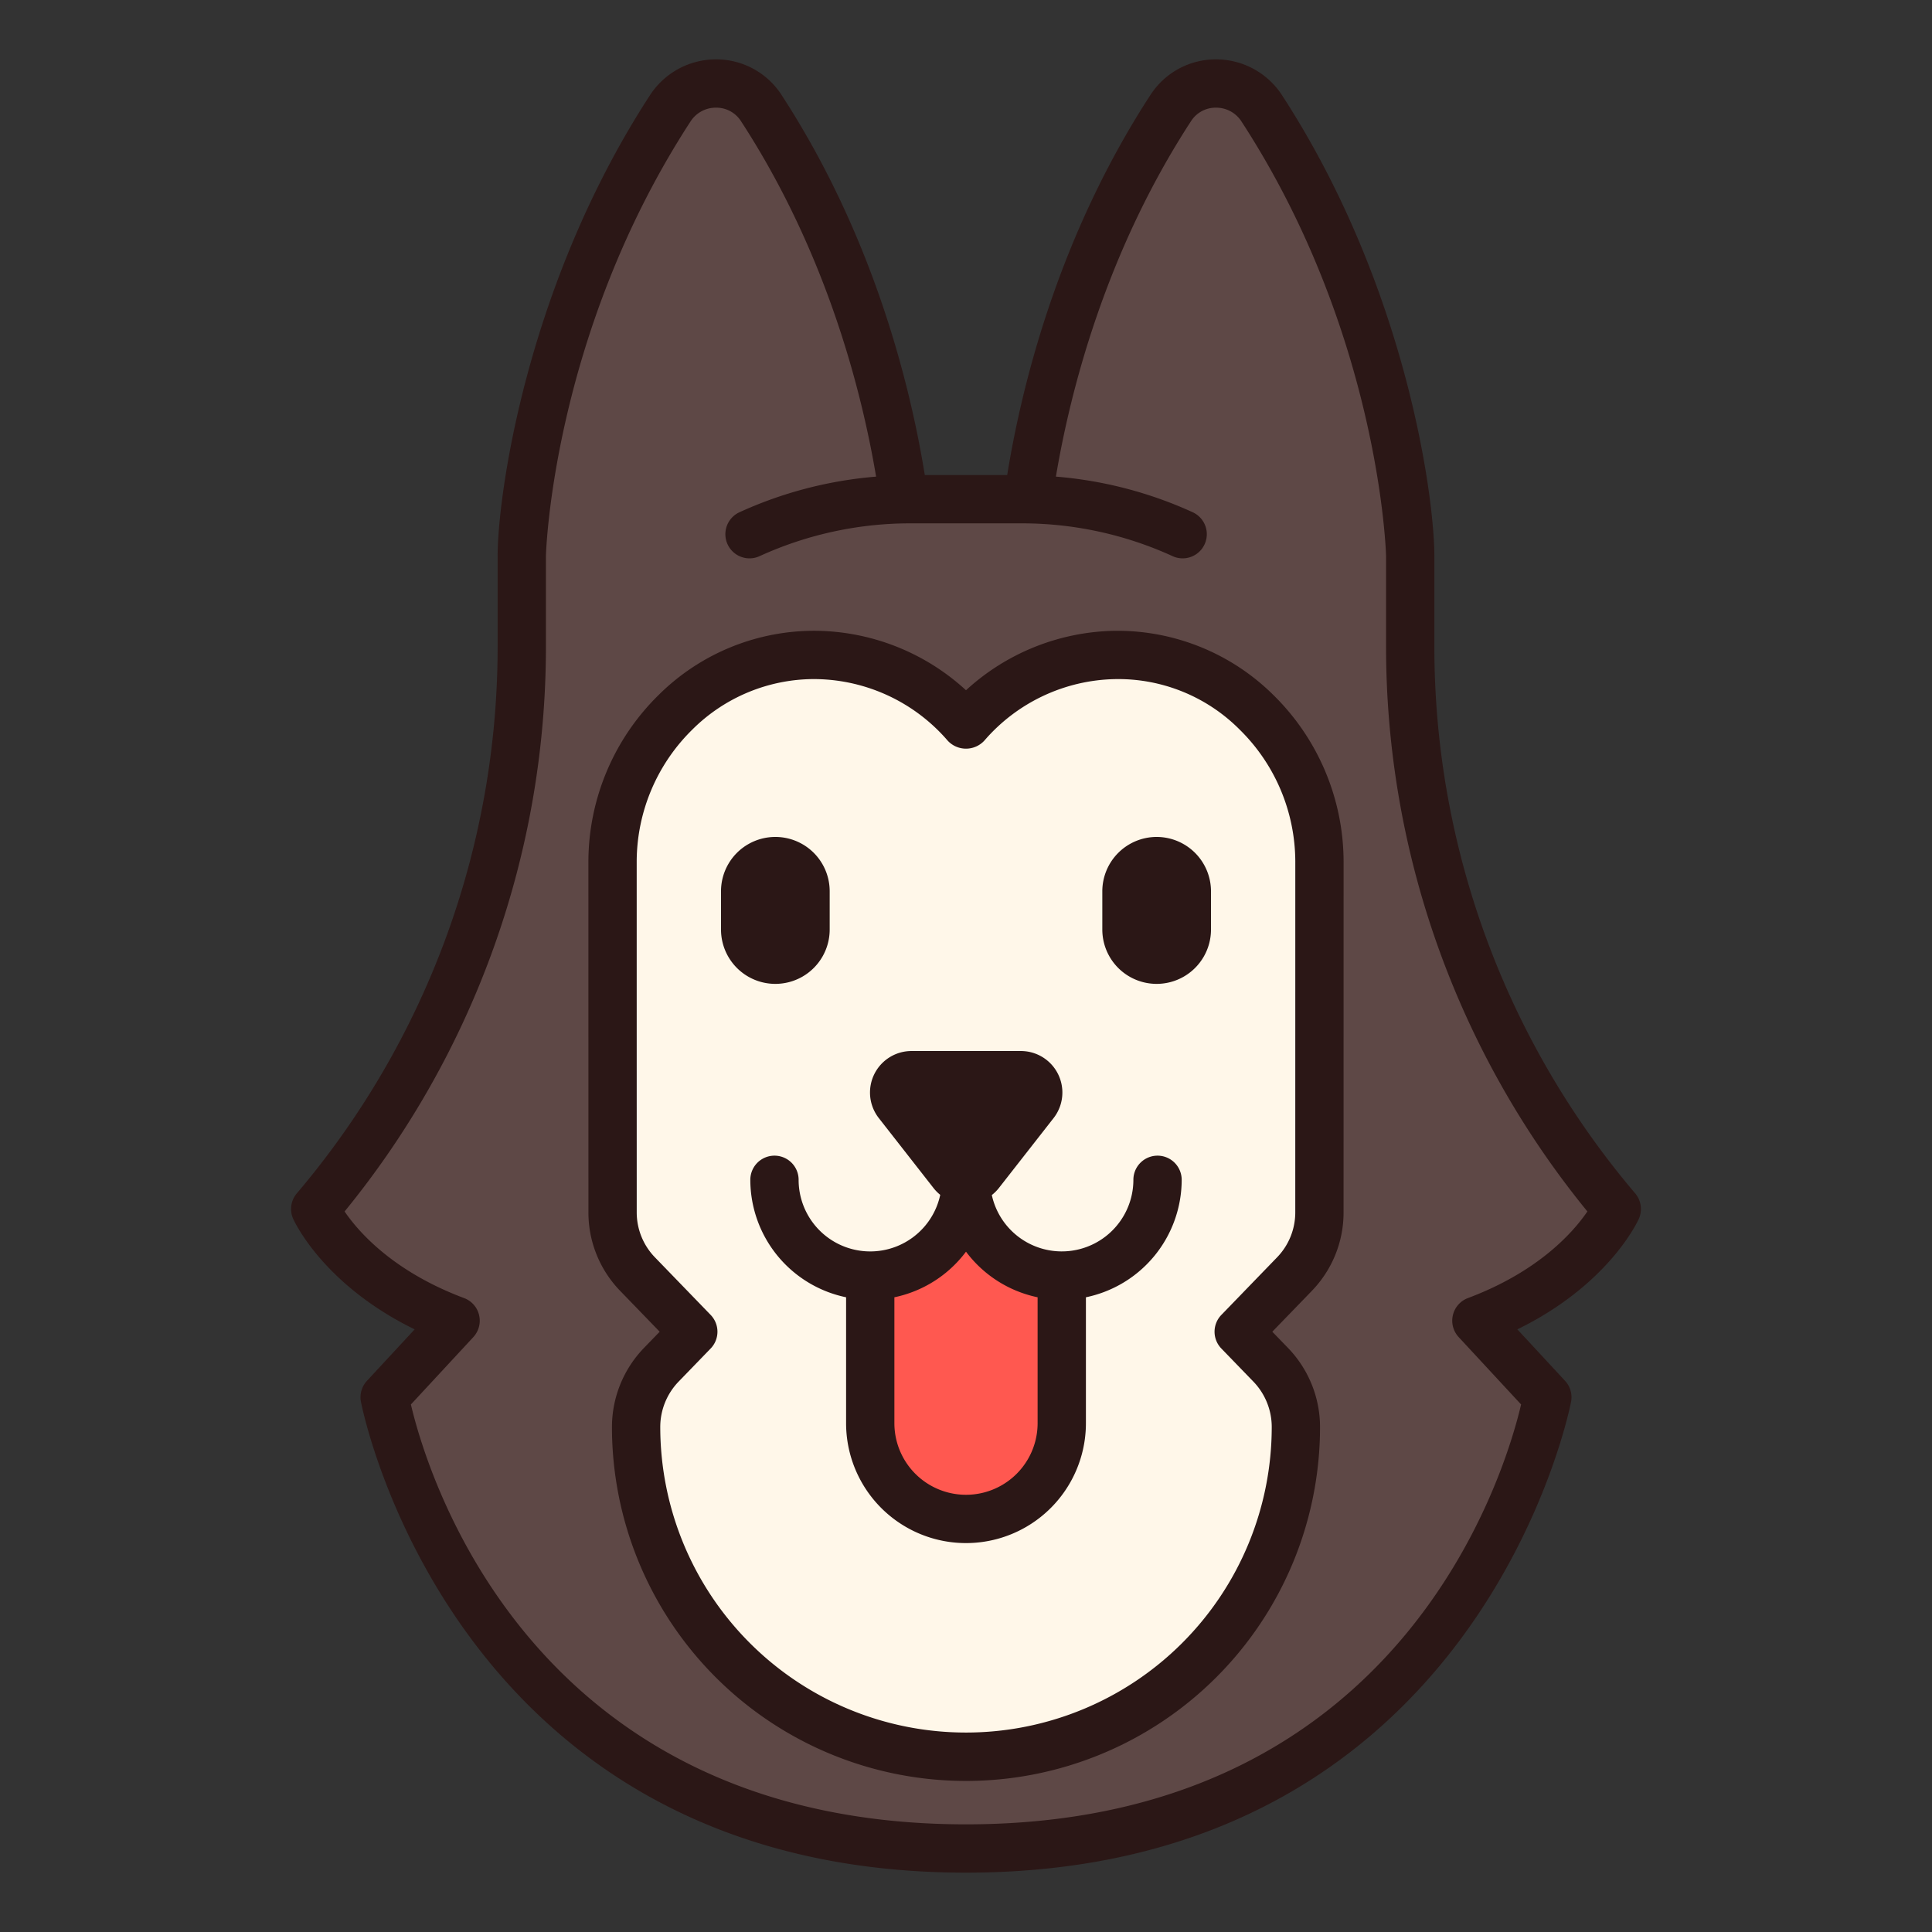 <?xml version="1.0" encoding="UTF-8" standalone="no"?> <svg xmlns="http://www.w3.org/2000/svg" viewBox="0 0 512 512"><rect x="0" y="0" width="512" height="512" fill="#333333" stroke="none"/><title>Siberian_husky</title><g id="Siberian_husky"><path d="M272.418,132.303c3.135-22.547,12.15-64.224,37.85-103.681a14.386,14.386,0,0,1,24.132.13c33.825,52.01,39.322,107.818,39.322,118.597v24.133a229.938,229.938,0,0,0,54.739,148.919h0s-8.4,18.8-37.2,29.6l18.8,20.29S388.327,489.873,256,489.873,101.939,370.291,101.939,370.291l18.8-20.29c-28.8-10.8-37.2-29.6-37.2-29.6h0a229.938,229.938,0,0,0,54.739-148.919V147.349c0-10.779,5.497-66.587,39.322-118.597a14.386,14.386,0,0,1,24.132-.13c25.701,39.457,34.715,81.135,37.85,103.681l-.001.009q.934-.017,1.871-.017h29.143q.921,0,1.839.016" style="fill:#5e4846"/><path d="M256,465.558a87.423,87.423,0,0,0,87.423-87.423,23.616,23.616,0,0,0-6.69-16.467l-8.464-8.744,14.755-15.249a23.588,23.588,0,0,0,6.636-16.401l.008-93.044c0-29.858-24.433-55.214-54.286-54.655a53.147,53.147,0,0,0-39.382,18.539,53.146,53.146,0,0,0-39.382-18.539c-29.852-.559-54.286,24.797-54.286,54.655l.008,93.044a23.588,23.588,0,0,0,6.636,16.401l14.755,15.249-8.464,8.744a23.616,23.616,0,0,0-6.69,16.467A87.423,87.423,0,0,0,256,465.558Z" style="fill:#fff7e9"/><path d="M230.622,338.043V377.16a25.379,25.379,0,1,0,50.757,0V338.043a25.378,25.378,0,0,1-25.379-25.378A25.378,25.378,0,0,1,230.622,338.043Z" style="fill:#ff5850"/><path d="M433.337,316.253a223.765,223.765,0,0,1-53.216-144.775V147.347c0-15.575-7.414-71.434-40.356-122.091a20.853,20.853,0,0,0-17.522-9.525h-.008a20.616,20.616,0,0,0-17.33,9.394C280.353,62.82,270.688,102.556,266.92,125.891H245.082c-3.77-23.335-13.437-63.073-37.988-100.766a20.614,20.614,0,0,0-17.33-9.394h-.008a20.853,20.853,0,0,0-17.522,9.525c-32.942,50.656-40.356,106.516-40.356,122.091v24.131a223.765,223.765,0,0,1-53.216,144.775,6.396,6.396,0,0,0-.967,6.753c.35.781,8.058,17.494,32.192,29.288L97.244,365.938a6.402,6.402,0,0,0-1.601,5.494c.227,1.25,24.264,124.838,160.358,124.838S416.131,372.681,416.358,371.431a6.402,6.402,0,0,0-1.601-5.494l-12.644-13.644c24.134-11.794,31.842-28.506,32.192-29.288A6.396,6.396,0,0,0,433.337,316.253Zm-44.323,27.75a6.402,6.402,0,0,0-2.449,10.344L403.108,372.2c-4.37,18.575-31.964,111.269-147.108,111.269-115.152,0-142.742-92.709-147.108-111.269l16.542-17.853a6.402,6.402,0,0,0-2.449-10.344c-18.914-7.091-28.053-17.65-31.661-22.95a236.59,236.59,0,0,0,53.353-149.575V147.347c0-.562,1.645-58.769,38.288-115.109a7.98,7.98,0,0,1,6.795-3.706h.003a7.752,7.752,0,0,1,6.605,3.581c22.752,34.928,32.042,71.794,35.807,94.2a108.376,108.376,0,0,0-36.203,9.434,6.4,6.4,0,1,0,5.316,11.644,96.04,96.04,0,0,1,40.164-8.7h29.142a96.041,96.041,0,0,1,40.164,8.7,6.4,6.4,0,1,0,5.316-11.644,108.384,108.384,0,0,0-36.249-9.438c3.765-22.404,13.054-59.268,35.806-94.196a7.752,7.752,0,0,1,6.605-3.581h.003a7.98,7.98,0,0,1,6.795,3.706c36.642,56.341,38.288,114.547,38.288,115.109v24.131A236.605,236.605,0,0,0,420.673,321.05C417.05,326.372,407.911,336.919,389.014,344.003Z" style="fill:#2b1716"/><path d="M306.758,306.262a6.4,6.4,0,0,0-6.4,6.4,18.975,18.975,0,0,1-37.515,4.038,11.051,11.051,0,0,0,1.871-1.863l14.492-18.528a11.001,11.001,0,0,0-8.664-17.778H241.558a11,11,0,0,0-8.662,17.778l14.489,18.525a11.083,11.083,0,0,0,1.788,1.811,18.976,18.976,0,0,1-37.53-3.983,6.4,6.4,0,1,0-12.8,0,31.834,31.834,0,0,0,25.38,31.13v33.363a31.778,31.778,0,0,0,63.556,0V343.793a31.834,31.834,0,0,0,25.38-31.13A6.4,6.4,0,0,0,306.758,306.262Zm-31.78,70.894a18.978,18.978,0,1,1-37.956,0V343.793A31.804,31.804,0,0,0,256,331.708a31.804,31.804,0,0,0,18.978,12.085Z" style="fill:#2b1716"/><path d="M219.875,246.336v-10.139a14.4,14.4,0,0,0-28.8,0v10.139a14.4,14.4,0,0,0,28.8,0Z" style="fill:#2b1716"/><path d="M306.525,221.797a14.417,14.417,0,0,0-14.4,14.4v10.139a14.4,14.4,0,0,0,28.8,0v-10.139A14.417,14.417,0,0,0,306.525,221.797Z" style="fill:#2b1716"/><path d="M295.264,167.172A59.739,59.739,0,0,0,256,182.922a59.738,59.738,0,0,0-39.263-15.75,58.495,58.495,0,0,0-42.255,17.069,62.052,62.052,0,0,0-18.552,43.987l.008,93.047a29.842,29.842,0,0,0,8.439,20.847l10.447,10.797-4.158,4.294a30.208,30.208,0,0,0-8.491,20.919,93.823,93.823,0,0,0,187.647.025,30.217,30.217,0,0,0-8.492-20.944l-4.156-4.294,10.448-10.797a29.849,29.849,0,0,0,8.438-20.85l.008-93.044a62.052,62.052,0,0,0-18.552-43.987A58.744,58.744,0,0,0,295.264,167.172Zm47.997,154.097a17.116,17.116,0,0,1-4.836,11.953L323.67,348.469a6.398,6.398,0,0,0,0,8.9l8.463,8.744a17.334,17.334,0,0,1,4.891,12.019,81.023,81.023,0,1,1-162.047-.025,17.325,17.325,0,0,1,4.889-11.994l8.464-8.744a6.398,6.398,0,0,0,0-8.9l-14.753-15.247a17.109,17.109,0,0,1-4.838-11.95l-.008-93.044a49.178,49.178,0,0,1,14.717-34.853,45.785,45.785,0,0,1,32.2-13.412c.283,0,.566.003.85.009a46.92,46.92,0,0,1,34.65,16.312,6.614,6.614,0,0,0,9.703,0,46.92,46.92,0,0,1,34.651-16.312,45.367,45.367,0,0,1,33.048,13.403,49.178,49.178,0,0,1,14.717,34.853Z" style="fill:#2b1716"/></g></svg>